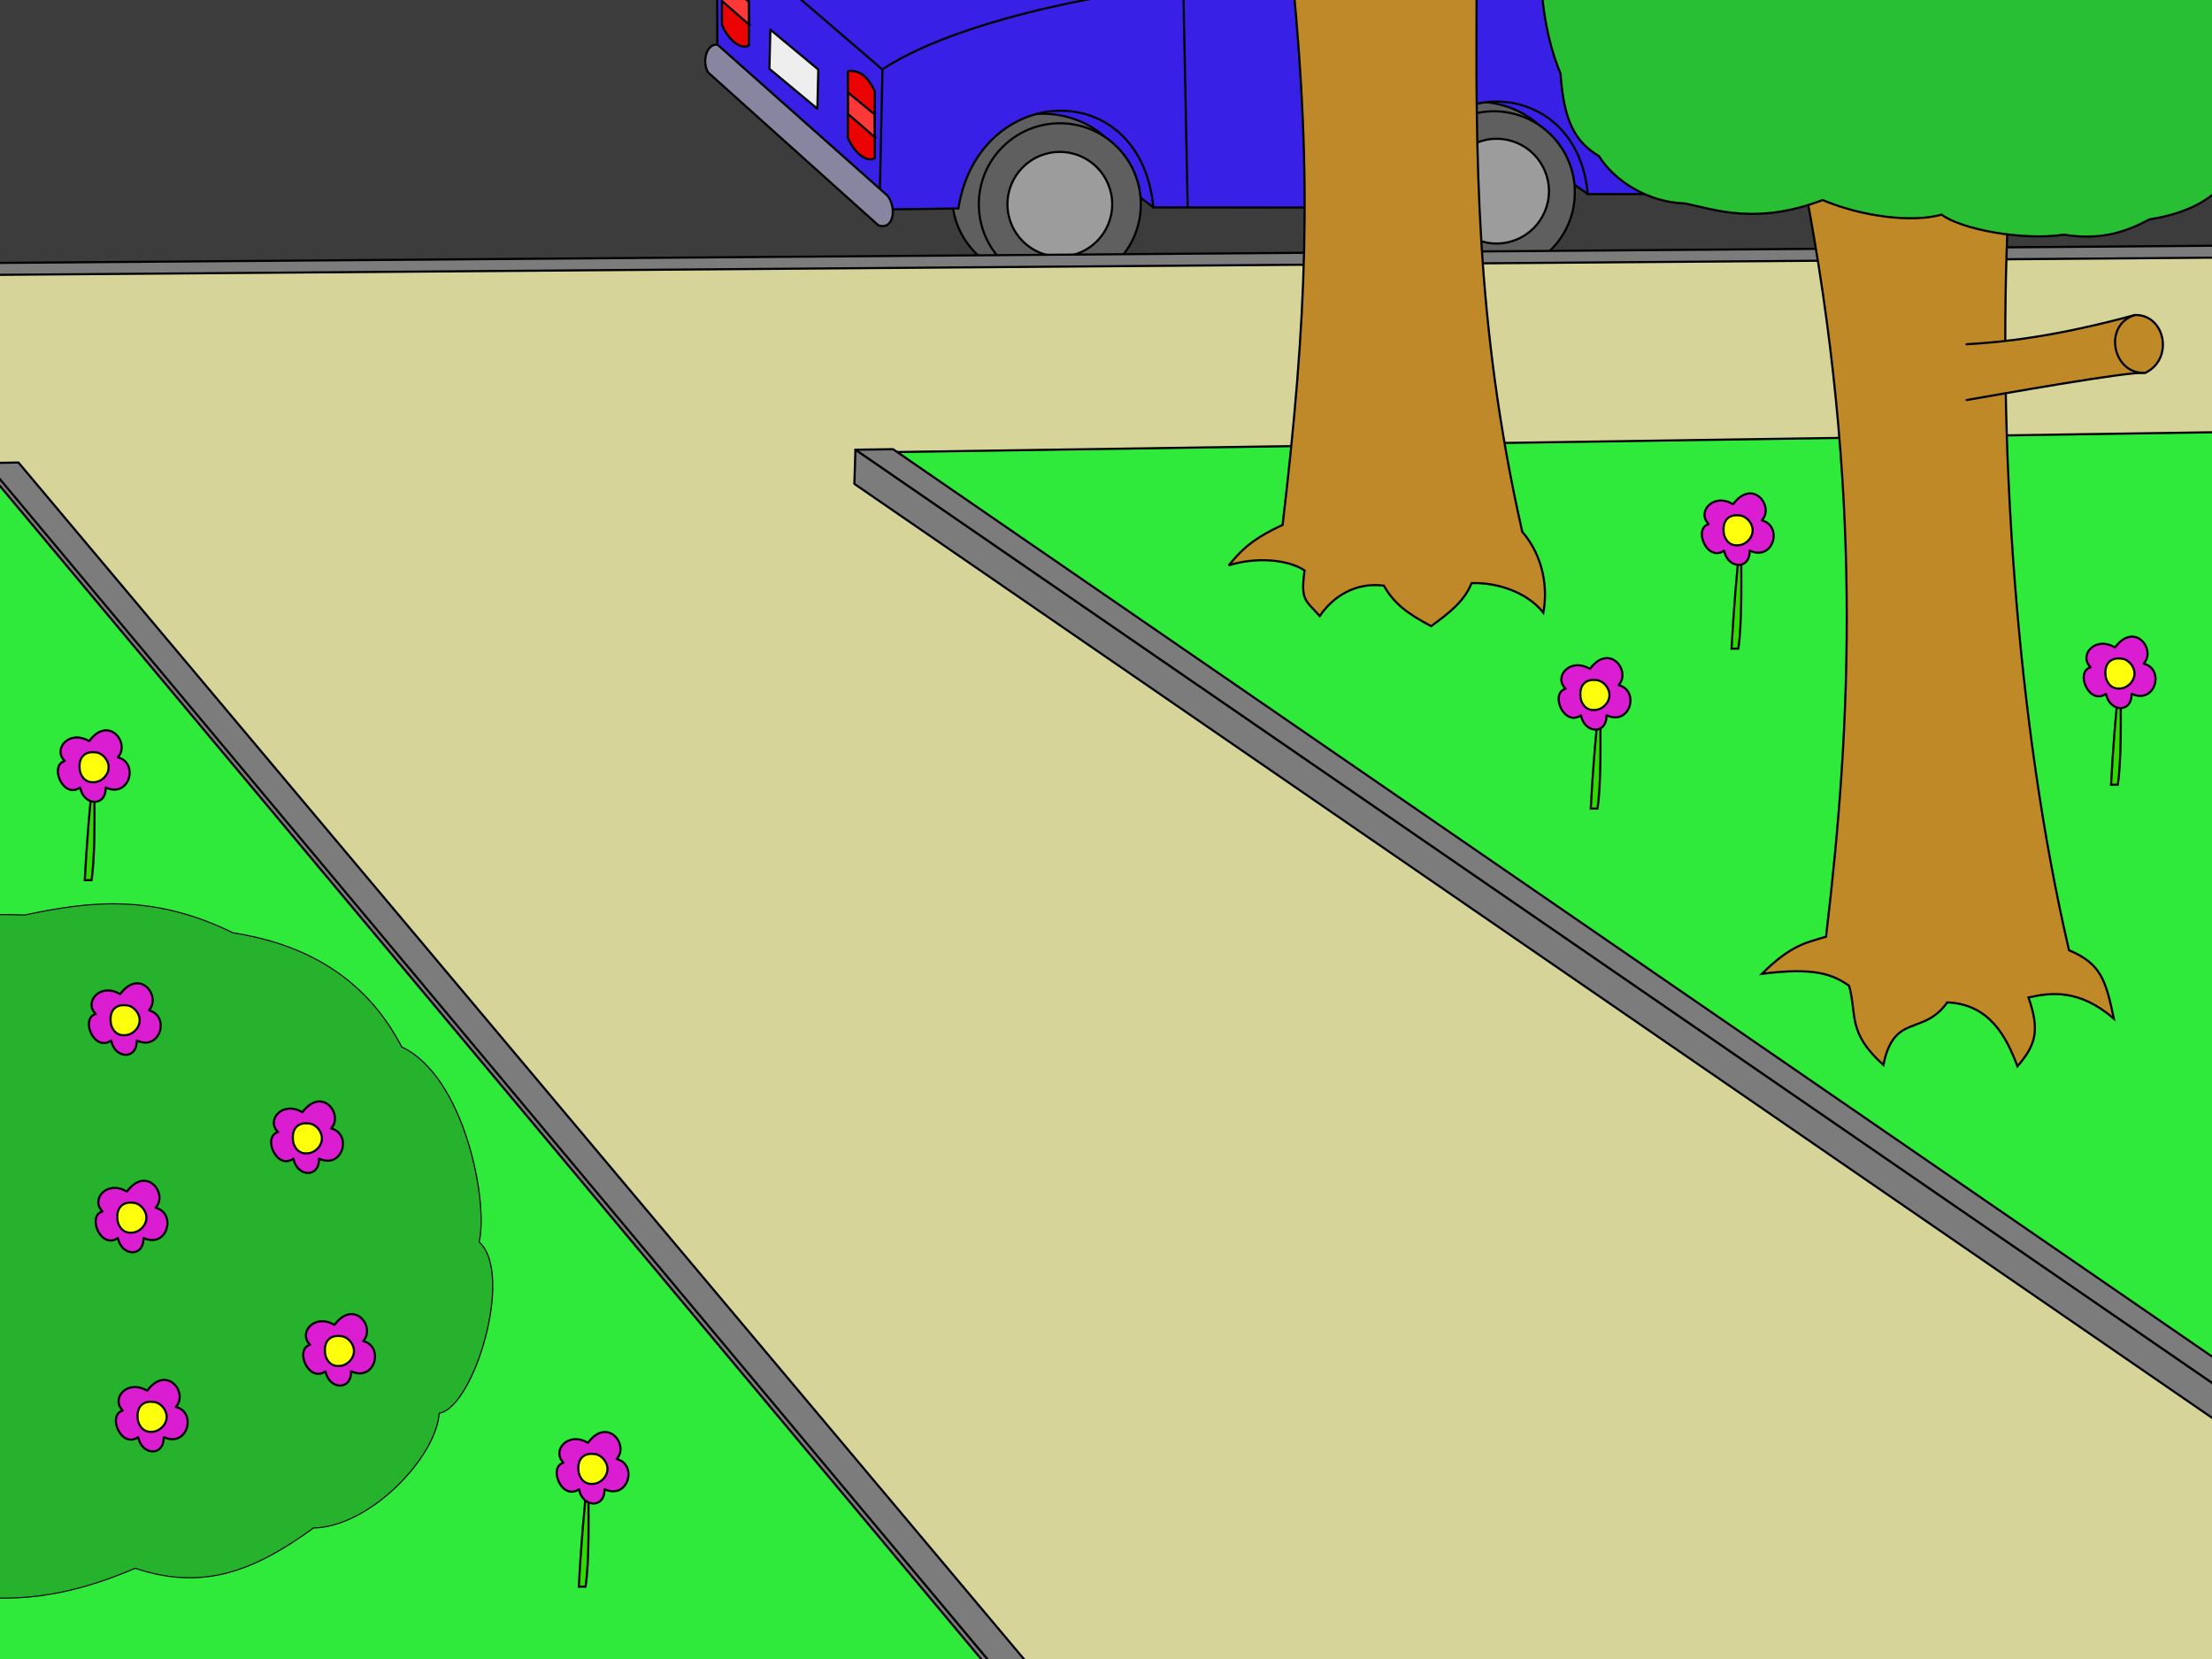 <?xml version="1.0" encoding="UTF-8" standalone="no"?>
<!-- Created with Inkscape (http://www.inkscape.org/) -->

<svg
   xmlns:dc="http://purl.org/dc/elements/1.1/"
   xmlns:cc="http://creativecommons.org/ns#"
   xmlns:rdf="http://www.w3.org/1999/02/22-rdf-syntax-ns#"
   xmlns:svg="http://www.w3.org/2000/svg"
   xmlns="http://www.w3.org/2000/svg"
   xmlns:sodipodi="http://sodipodi.sourceforge.net/DTD/sodipodi-0.dtd"
   xmlns:inkscape="http://www.inkscape.org/namespaces/inkscape"
   width="1024"
   height="768"
   id="svg2"
   version="1.1"
   inkscape:version="0.47 r22583"
   sodipodi:docname="fundo_praca.svg"
   inkscape:export-filename="C:\Users\Jairo\Desktop\fundo_praca.png"
   inkscape:export-xdpi="90"
   inkscape:export-ydpi="90">
  <rect width="100%" height="100%" fill="#333333" stroke="none"/>
  <defs
     id="defs4">
    <inkscape:perspective
       sodipodi:type="inkscape:persp3d"
       inkscape:vp_x="0 : 526.18109 : 1"
       inkscape:vp_y="0 : 1000 : 0"
       inkscape:vp_z="744.09448 : 526.18109 : 1"
       inkscape:persp3d-origin="372.04724 : 350.78739 : 1"
       id="perspective10" />
    <inkscape:perspective
       id="perspective3630"
       inkscape:persp3d-origin="0.5 : 0.33333333 : 1"
       inkscape:vp_z="1 : 0.5 : 1"
       inkscape:vp_y="0 : 1000 : 0"
       inkscape:vp_x="0 : 0.5 : 1"
       sodipodi:type="inkscape:persp3d" />
    <inkscape:perspective
       id="perspective3710"
       inkscape:persp3d-origin="0.5 : 0.33333333 : 1"
       inkscape:vp_z="1 : 0.5 : 1"
       inkscape:vp_y="0 : 1000 : 0"
       inkscape:vp_x="0 : 0.5 : 1"
       sodipodi:type="inkscape:persp3d" />
  </defs>
  <sodipodi:namedview
     id="base"
     pagecolor="#ffffff"
     bordercolor="#666666"
     borderopacity="1.0"
     inkscape:pageopacity="0.0"
     inkscape:pageshadow="2"
     inkscape:zoom="0.64"
     inkscape:cx="429.71776"
     inkscape:cy="356.02026"
     inkscape:document-units="px"
     inkscape:current-layer="layer1"
     showgrid="false"
     showborder="true"
     borderlayer="false"
     inkscape:showpageshadow="false"
     inkscape:window-width="1280"
     inkscape:window-height="738"
     inkscape:window-x="-6"
     inkscape:window-y="-6"
     inkscape:window-maximized="1"
     showguides="true"
     inkscape:guide-bbox="true" />
  <g
     inkscape:label="Camada 1"
     inkscape:groupmode="layer"
     id="layer1"
     transform="translate(0,-284.362)">
    <path
       style="fill:#3c3c3c;stroke:#000000;stroke-width:1px;stroke-linecap:butt;stroke-linejoin:miter;stroke-opacity:1;fill-opacity:1"
       d="m -10.938,128.156 1041.406,-7.812 6.25,-136.719 -1041.406,12.5 -6.25,132.031 z"
       id="path3771"
       transform="translate(0,284.362)" />
    <path
       style="fill:#3820e6;fill-opacity:1;stroke:#000000;stroke-width:1px;stroke-linecap:butt;stroke-linejoin:miter;stroke-opacity:1"
       d="m 734.712,373.901 -11.641,-7.953 -48.452,-35.355 25.412,-9.115 45.575,28.726 -10.894,23.697 z"
       id="path3700-7"
       sodipodi:nodetypes="cccccc" />
    <path
       transform="matrix(1.114,0,0,1.029,109.104,271.144)"
       d="m 553.125,96.125 c 0,20.711 -16.789,37.5 -37.5,37.5 -20.711,0 -37.5,-16.789 -37.5,-37.5 0,-20.711 16.789,-37.5 37.5,-37.5 20.711,0 37.5,16.789 37.5,37.5 z"
       sodipodi:ry="37.5"
       sodipodi:rx="37.5"
       sodipodi:cy="96.125"
       sodipodi:cx="515.625"
       id="path3696-4"
       style="fill:#5f5f5f;fill-opacity:1;stroke:#000000;stroke-width:0.934;stroke-linecap:round;stroke-linejoin:round;stroke-miterlimit:4;stroke-opacity:1;stroke-dasharray:none"
       sodipodi:type="arc" />
    <path
       sodipodi:type="arc"
       style="fill:#5f5f5f;fill-opacity:1;stroke:#000000;stroke-width:1;stroke-linecap:round;stroke-linejoin:round;stroke-miterlimit:4;stroke-opacity:1;stroke-dasharray:none"
       id="path3608-0"
       sodipodi:cx="515.625"
       sodipodi:cy="96.125"
       sodipodi:rx="37.5"
       sodipodi:ry="37.5"
       d="m 553.125,96.125 c 0,20.711 -16.789,37.5 -37.5,37.5 -20.711,0 -37.5,-16.789 -37.5,-37.5 0,-20.711 16.789,-37.5 37.5,-37.5 20.711,0 37.5,16.789 37.5,37.5 z"
       transform="translate(175.913,277.252)" />
    <path
       style="fill:#3820e6;stroke:#000000;stroke-width:1px;stroke-linecap:butt;stroke-linejoin:miter;stroke-opacity:1;fill-opacity:1"
       d="M 533.661,95.777 522.158,87.134 473.706,51.778 499.118,42.663 544.693,71.389 533.661,95.777 z"
       id="path3700"
       transform="translate(0,284.362)"
       sodipodi:nodetypes="cccccc" />
    <path
       transform="matrix(1.114,0,0,1.029,-91.809,276.692)"
       d="m 553.125,96.125 c 0,20.711 -16.789,37.5 -37.5,37.5 -20.711,0 -37.5,-16.789 -37.5,-37.5 0,-20.711 16.789,-37.5 37.5,-37.5 20.711,0 37.5,16.789 37.5,37.5 z"
       sodipodi:ry="37.5"
       sodipodi:rx="37.5"
       sodipodi:cy="96.125"
       sodipodi:cx="515.625"
       id="path3696"
       style="fill:#5f5f5f;fill-opacity:1;stroke:#000000;stroke-width:0.934;stroke-linecap:round;stroke-linejoin:round;stroke-miterlimit:4;stroke-opacity:1;stroke-dasharray:none"
       sodipodi:type="arc" />
    <path
       sodipodi:type="arc"
       style="fill:#5f5f5f;stroke:#000000;stroke-width:1;stroke-linecap:round;stroke-linejoin:round;stroke-miterlimit:4;stroke-opacity:1;stroke-dasharray:none;fill-opacity:1"
       id="path3608"
       sodipodi:cx="515.625"
       sodipodi:cy="96.125"
       sodipodi:rx="37.5"
       sodipodi:ry="37.5"
       d="m 553.125,96.125 c 0,20.711 -16.789,37.5 -37.5,37.5 -20.711,0 -37.5,-16.789 -37.5,-37.5 0,-20.711 16.789,-37.5 37.5,-37.5 20.711,0 37.5,16.789 37.5,37.5 z"
       transform="translate(-25,282.8)" />
    <path
       style="fill:#30ea3b;stroke:#000000;stroke-width:1px;stroke-linecap:butt;stroke-linejoin:miter;stroke-opacity:1;fill-opacity:1"
       d="m -1.758,215.656 0,560.938 L 473.438,778.938 -1.758,215.656 z"
       id="path3691"
       transform="translate(0,284.362)"
       sodipodi:nodetypes="cccc" />
    <path
       style="fill:#d7d49a;stroke:#000000;stroke-width:1px;stroke-linecap:butt;stroke-linejoin:miter;stroke-opacity:1;opacity:1;fill-opacity:1"
       d="m -3.906,408.222 1039.062,-7.031 -1.172,91.797 -624.083,9.158 615.954,431.747 2.27,122.768 -555.078,2.734 L 6.25,502.362 l -9.766,-1.562 -0.391,-92.578 z"
       id="path2816"
       sodipodi:nodetypes="cccccccccc" />
    <path
       style="fill:#30ea3b;stroke:#000000;stroke-width:1px;stroke-linecap:butt;stroke-linejoin:miter;stroke-opacity:1;fill-opacity:1"
       d="m 411.946,209.311 617.742,-9.28 -2.688,444.096 -611.808,-434.954 -3.246,0.138 z"
       id="path2820"
       transform="translate(0,284.362)"
       sodipodi:nodetypes="ccccc" />
    <path
       style="fill:#3820e6;stroke:#000000;stroke-width:1px;stroke-linecap:butt;stroke-linejoin:miter;stroke-opacity:1;fill-opacity:1"
       d="m 443.655,96.504 -36.283,0.485 -75.302,-68.51 -0.095,-40.625 457.087,2.02 -10.938,85.938 -4.688,14.062 -38.415,0 c -5.367,-60.875 -87.459,-55.17 -83.46,6.25 L 533.917,96.03 C 528.138,34.541 452.91,38.02 443.655,96.504 z"
       id="path3614"
       transform="translate(0,284.362)"
       sodipodi:nodetypes="ccccccccccc" />
    <path
       sodipodi:type="arc"
       style="fill:#9c9c9c;fill-opacity:1;stroke:#000000;stroke-width:1;stroke-linecap:round;stroke-linejoin:round;stroke-miterlimit:4;stroke-opacity:1;stroke-dasharray:none"
       id="path3762"
       sodipodi:cx="515.625"
       sodipodi:cy="96.125"
       sodipodi:rx="24.241747"
       sodipodi:ry="24.241747"
       d="m 539.867,96.125 c 0,13.388 -10.853,24.242 -24.242,24.242 -13.388,0 -24.242,-10.853 -24.242,-24.242 0,-13.388 10.853,-24.242 24.242,-24.242 13.388,0 24.242,10.853 24.242,24.242 z"
       transform="translate(177.188,276.723)" />
    <path
       transform="translate(-25,282.8)"
       d="m 539.867,96.125 c 0,13.388 -10.853,24.242 -24.242,24.242 -13.388,0 -24.242,-10.853 -24.242,-24.242 0,-13.388 10.853,-24.242 24.242,-24.242 13.388,0 24.242,10.853 24.242,24.242 z"
       sodipodi:ry="24.241747"
       sodipodi:rx="24.241747"
       sodipodi:cy="96.125"
       sodipodi:cx="515.625"
       id="path3760"
       style="fill:#9c9c9c;fill-opacity:1;stroke:#000000;stroke-width:1;stroke-linecap:round;stroke-linejoin:round;stroke-miterlimit:4;stroke-opacity:1;stroke-dasharray:none"
       sodipodi:type="arc" />
    <path
       transform="matrix(1,-0.007,0,1,0,0)"
       style="fill:#7c7c7c;fill-opacity:1;stroke:#000000;stroke-width:1;stroke-linecap:round;stroke-linejoin:round;stroke-miterlimit:4;stroke-opacity:1"
       d="M -9.493,406.07 1031.731,405.28 l 0,5.524 -1041.224,0.79 0,-5.524 z"
       id="rect2847"
       sodipodi:nodetypes="ccccc" />
    <path
       style="fill:#bf8828;fill-opacity:1;stroke:#000000;stroke-width:1px;stroke-linecap:butt;stroke-linejoin:miter;stroke-opacity:1"
       d="m 568.75,546.112 c 4.72,-5.407 9.053,-11.459 25,-18.75 11.224,-94.934 13.78,-159.827 4.688,-252.344 l 85.156,0.781 c -0.373,78.838 -0.888,157.56 21.094,254.688 10.153,11.817 11.837,26.728 9.766,37.5 -7.657,-9.666 -21.684,-14.092 -33.203,-13.672 -3.363,8.4 -10.434,13.88 -18.75,19.922 -11.977,-6.33 -17.477,-11.04 -21.875,-18.75 -13.139,-1.7 -23.524,5.021 -29.688,14.062 -6.704,-7.554 -8.907,-7.072 -7.031,-21.094 -7.009,-4.809 -21.777,-6.624 -35.156,-2.344 z"
       id="path2826"
       sodipodi:nodetypes="cccccccccccc" />
    <path
       style="fill:#bf8928;stroke:#000000;stroke-width:1px;stroke-linecap:butt;stroke-linejoin:miter;stroke-opacity:1;fill-opacity:1"
       d="m 815.625,450.812 c 13.984,-13.905 21.343,-14.562 29.688,-17.188 11.787,-98.677 17.055,-207.438 -10.156,-349.219 l 94.531,13.281 c -5.057,103.941 3.553,236.895 28.125,342.188 14.941,6.3 17.002,14.016 20.77,31.691 -16.131,-13.892 -29.264,-12.081 -39.52,-9.816 5.434,15.67 3.2,22.145 -5.129,31.881 -5.048,-13.45 -12.748,-28.75 -32.489,-29.599 C 890.259,479.83 876.793,468.7 871.875,493 854.98,477.792 859.773,469.823 855.982,456.321 848.305,451.044 840.095,447.692 815.625,450.812 z"
       id="path2828"
       transform="translate(0,284.362)"
       sodipodi:nodetypes="cccccccccccc" />
    <path
       style="fill:#28bf35;stroke:#000000;stroke-width:1px;stroke-linecap:butt;stroke-linejoin:miter;stroke-opacity:1;fill-opacity:1"
       d="m 712.891,-15.594 c 0.887,16.18 2.486,32.479 9.535,49.686 1.536,22.268 6.81,31.556 17.809,38.205 7.22,11.567 22.834,21.42 39.844,21.875 14.048,2.937 33.097,10.014 63.672,-1.563 18.205,7.645 41.246,10.587 55.058,6.76 9.569,7.006 37.947,12.096 56.66,9.256 15.803,2.574 27.673,-0.606 39.453,-7.031 16.072,-2.695 31.27,-8.014 42.188,-26.172 l -3.125,-90.234 -321.094,-0.781 z"
       id="path2830"
       transform="translate(0,284.362)"
       sodipodi:nodetypes="ccccccccccc" />
    <path
       style="fill:#26b22d;fill-opacity:1;stroke:#000000;stroke-width:0.428;stroke-linecap:round;stroke-linejoin:round;stroke-miterlimit:4;stroke-opacity:1"
       d="m -135.679,356.139 c 12.897,12.407 -1.78,65.832 -14.618,68.175 -1.084,17.588 -25.468,45.292 -46.043,45.679 -21.455,16.972 -40.261,25.176 -65.297,16.03 -30.448,14.254 -50.999,13.14 -70.056,9.708 -0.979,-89.542 -0.861,-197.368 0.608,-267.348 8.116,-2.506 17.122,-2.821 29.021,-2.394 23.05,-5.34 46.699,-8.729 76.239,7.092 29.915,5.019 50.023,20.698 61.807,45.425 23.13,11.837 31.849,62.037 28.341,77.634 z"
       id="path3620"
       sodipodi:nodetypes="cccccccccc"
       transform="matrix(1.264,0,0,1.163,393.29,445.113)" />
    <path
       style="fill:#7c7c7c;stroke:#000000;stroke-width:1px;stroke-linecap:round;stroke-linejoin:round;stroke-opacity:1;fill-opacity:1"
       d="m 476.044,770.467 -16.924,0.04 -461.264,-548.941 0.05,-7.259 10.623,-0.206 467.516,556.367 z"
       id="path3650"
       transform="translate(0,284.362)"
       sodipodi:nodetypes="cccccc" />
    <path
       style="fill:#7c7c7c;stroke:#000000;stroke-width:1px;stroke-linecap:round;stroke-linejoin:round;stroke-opacity:1;fill-opacity:1"
       d="m 1027.323,630.254 -0.106,12.176 -631.262,-434.24 17.441,-0.252 613.927,422.316 z"
       id="path3662"
       transform="translate(0,284.362)"
       sodipodi:nodetypes="ccccc" />
    <path
       style="fill:#7c7c7c;stroke:#000000;stroke-width:1px;stroke-linecap:round;stroke-linejoin:round;stroke-opacity:1;fill-opacity:1"
       d="m 395.998,208.219 -0.485,15.784 631.896,434.677 -0.166,-16.231 L 395.998,208.219 z"
       id="path3664"
       transform="translate(0,284.362)"
       sodipodi:nodetypes="ccccc" />
    <path
       style="fill:#7c7c7c;stroke:#000000;stroke-width:1px;stroke-linecap:round;stroke-linejoin:round;stroke-opacity:1;fill-opacity:1"
       d="M 459.205,770.624 -1.45,220.13 l -0.207,2.9 458.1,547.662 2.762,-0.069 z"
       id="path3666"
       transform="translate(0,284.362)" />
    <path
       style="fill:#bf8928;stroke:#000000;stroke-width:1px;stroke-linecap:round;stroke-linejoin:round;stroke-opacity:1;fill-opacity:1"
       d="m 910.385,159.359 c 17.74,-0.953 42.199,-3.793 77.944,-13.528 13.91,-0.399 18.34,20.356 4.64,26.856 -5.527,-1.236 -70.549,10.432 -82.569,12.502 l -0.015,-25.83 -10e-6,1e-5 z"
       id="path3672"
       transform="translate(0,284.362)"
       sodipodi:nodetypes="cccccc" />
    <rect
       style="fill:#bf8928;fill-opacity:1;stroke:none"
       id="rect3674"
       width="14.363"
       height="24.997"
       x="900.18"
       y="444.14"
       ry="7.344"
       rx="4.696" />
    <path
       style="fill:none;stroke:#000000;stroke-width:1px;stroke-linecap:butt;stroke-linejoin:miter;stroke-opacity:1"
       d="m 988.292,145.829 c -14.809,4.578 -10.395,27.003 4.143,26.793"
       id="path3676"
       transform="translate(0,284.362)"
       sodipodi:nodetypes="cc" />
    <path
       style="fill:none;stroke:#000000;stroke-width:1px;stroke-linecap:butt;stroke-linejoin:miter;stroke-opacity:1"
       d="M 407.139,97.077 408.52,32.08 C 450.052,4.785 541.592,-7.772 547.644,-5.272"
       id="path3730"
       transform="translate(0,284.362)"
       sodipodi:nodetypes="ccc" />
    <path
       style="fill:#8885a0;fill-opacity:1;stroke:#000000;stroke-width:1px;stroke-linecap:butt;stroke-linejoin:miter;stroke-opacity:1"
       d="m 327.818,317.91 78.74,70.711 c 7.219,2.602 8.669,-8.055 4.313,-13.649 l -78.606,-69.835 c -4.919,-1.069 -7.595,7.56 -4.447,12.773 z"
       id="path3698"
       sodipodi:nodetypes="ccccc" />
    <path
       style="fill:none;stroke:#000000;stroke-width:1px;stroke-linecap:butt;stroke-linejoin:miter;stroke-opacity:1"
       d="M 408.52,316.58 335.047,253.466"
       id="path3732"
       sodipodi:nodetypes="cc" />
    <path
       style="fill:none;stroke:#000000;stroke-width:1px;stroke-linecap:butt;stroke-linejoin:miter;stroke-opacity:1"
       d="m 549.803,95.696 -2.348,-117.667 2.21,-7.734"
       id="path3734"
       transform="translate(0,284.362)"
       sodipodi:nodetypes="ccc" />
    <path
       style="fill:#eb0202;fill-opacity:1;stroke:#000000;stroke-width:1px;stroke-linecap:butt;stroke-linejoin:miter;stroke-opacity:1"
       d="m 392.5,317.138 c 4.143,-0.012 8.286,0.711 12.43,9.391 l 1e-5,31.074 c -3.45,2.05 -9.303,-2.15 -12.43,-9.529 l 0,-30.936 z"
       id="path3736"
       sodipodi:nodetypes="ccccc" />
    <path
       style="fill:#fd3838;fill-opacity:1;stroke:#000000;stroke-width:1px;stroke-linecap:butt;stroke-linejoin:miter;stroke-opacity:1"
       d="m 404.929,347.867 -12.361,-10.772 0,-9.944 12.292,10.151 0.069,10.565 z"
       id="path3738"
       sodipodi:nodetypes="ccccc" />
    <path
       sodipodi:nodetypes="ccccc"
       id="path3754"
       d="m 334.218,264.934 c 4.143,-0.012 8.286,0.711 12.43,9.391 l 1e-5,31.074 c -3.45,2.05 -9.303,-2.15 -12.43,-9.529 l 0,-30.936 z"
       style="fill:#eb0202;fill-opacity:1;stroke:#000000;stroke-width:1px;stroke-linecap:butt;stroke-linejoin:miter;stroke-opacity:1" />
    <path
       sodipodi:nodetypes="ccccc"
       id="path3756"
       d="m 346.648,295.662 -12.361,-10.772 0,-9.944 12.292,10.151 0.069,10.565 z"
       style="fill:#fd3838;fill-opacity:1;stroke:#000000;stroke-width:1px;stroke-linecap:butt;stroke-linejoin:miter;stroke-opacity:1" />
    <path
       style="fill:#eeeeee;fill-opacity:1;stroke:#000000;stroke-width:1;stroke-linecap:round;stroke-linejoin:round;stroke-miterlimit:4;stroke-opacity:1;stroke-dasharray:none"
       d="m 356.624,298.106 22.194,18.46 -0.438,18.111 -22.194,-18.46 0.438,-18.111 z"
       id="rect3764"
       sodipodi:nodetypes="ccccc" />
    <path
       style="fill:#db1dd2;fill-opacity:1;stroke:#000000;stroke-width:1;stroke-linecap:round;stroke-linejoin:round;stroke-miterlimit:4;stroke-opacity:1"
       d="m 63.281,766.034 c 0.221,9.17 -10.231,8.504 -11.818,0.025 -7.917,5.51 -14.464,-10.325 -7.118,-12.296 -5.746,-5.532 2.057,-14.703 11.271,-9.181 9.116,-12.288 19.271,1.098 13.269,7.494 9.888,2.422 5.471,19.112 -5.605,13.958 z"
       id="path3621"
       sodipodi:nodetypes="cccccc" />
    <path
       style="fill:#feff0a;fill-opacity:1;stroke:#000000;stroke-width:1;stroke-linecap:round;stroke-linejoin:round;stroke-miterlimit:4;stroke-opacity:1"
       d="m 64.648,756.513 c 0.146,3.763 -3.534,7.324 -7.324,7.08 -3.937,0.195 -6.104,-3.729 -6.104,-6.445 -0.476,-5.513 2.919,-7.876 6.885,-7.422 3.595,0 6.543,3.659 6.543,6.787 z"
       id="path3624"
       sodipodi:nodetypes="ccccc" />
    <path
       sodipodi:nodetypes="cccccc"
       id="path3627"
       d="m 147.656,820.722 c 0.221,9.17 -10.231,8.504 -11.818,0.025 -7.917,5.51 -14.464,-10.325 -7.118,-12.296 -5.746,-5.532 2.057,-14.703 11.271,-9.181 9.116,-12.288 19.271,1.098 13.269,7.494 9.888,2.422 5.471,19.112 -5.605,13.958 z"
       style="fill:#db1dd2;fill-opacity:1;stroke:#000000;stroke-width:1;stroke-linecap:round;stroke-linejoin:round;stroke-miterlimit:4;stroke-opacity:1" />
    <path
       sodipodi:nodetypes="ccccc"
       id="path3629"
       d="m 149.023,811.2 c 0.146,3.763 -3.534,7.324 -7.324,7.08 -3.937,0.195 -6.104,-3.729 -6.104,-6.445 -0.476,-5.513 2.919,-7.876 6.885,-7.422 3.595,0 6.543,3.659 6.543,6.787 z"
       style="fill:#feff0a;fill-opacity:1;stroke:#000000;stroke-width:1;stroke-linecap:round;stroke-linejoin:round;stroke-miterlimit:4;stroke-opacity:1" />
    <path
       style="fill:#db1dd2;fill-opacity:1;stroke:#000000;stroke-width:1;stroke-linecap:round;stroke-linejoin:round;stroke-miterlimit:4;stroke-opacity:1"
       d="m 66.406,857.44 c 0.221,9.17 -10.231,8.504 -11.818,0.025 -7.917,5.51 -14.464,-10.325 -7.118,-12.296 -5.746,-5.532 2.057,-14.703 11.271,-9.181 9.116,-12.288 19.271,1.098 13.269,7.494 9.888,2.422 5.471,19.112 -5.605,13.958 z"
       id="path3631"
       sodipodi:nodetypes="cccccc" />
    <path
       style="fill:#feff0a;fill-opacity:1;stroke:#000000;stroke-width:1;stroke-linecap:round;stroke-linejoin:round;stroke-miterlimit:4;stroke-opacity:1"
       d="m 67.773,847.919 c 0.146,3.763 -3.534,7.324 -7.324,7.08 -3.937,0.195 -6.104,-3.729 -6.104,-6.445 -0.476,-5.513 2.919,-7.876 6.885,-7.422 3.595,0 6.543,3.659 6.543,6.787 z"
       id="path3633"
       sodipodi:nodetypes="ccccc" />
    <path
       sodipodi:nodetypes="cccccc"
       id="path3635"
       d="m 162.5,919.159 c 0.221,9.17 -10.231,8.504 -11.818,0.025 -7.917,5.51 -14.464,-10.325 -7.118,-12.296 -5.746,-5.532 2.057,-14.703 11.271,-9.181 9.116,-12.288 19.271,1.098 13.269,7.494 9.888,2.422 5.471,19.112 -5.605,13.958 z"
       style="fill:#db1dd2;fill-opacity:1;stroke:#000000;stroke-width:1;stroke-linecap:round;stroke-linejoin:round;stroke-miterlimit:4;stroke-opacity:1" />
    <path
       style="fill:#30dc00;fill-opacity:1;stroke:#000000;stroke-width:1px;stroke-linecap:butt;stroke-linejoin:miter;stroke-opacity:1"
       d="m 981.553,595.291 c 0.356,21.182 0.522,41.413 -1.172,52.344 l -3.125,0 c 0.958,-17.578 2.304,-34.766 4.297,-52.344 z"
       id="path3683"
       sodipodi:nodetypes="cccc" />
    <path
       sodipodi:nodetypes="ccccc"
       id="path3637"
       d="m 163.867,909.638 c 0.146,3.763 -3.534,7.324 -7.324,7.08 -3.937,0.195 -6.104,-3.729 -6.104,-6.445 -0.476,-5.513 2.919,-7.876 6.885,-7.422 3.595,0 6.543,3.659 6.543,6.787 z"
       style="fill:#feff0a;fill-opacity:1;stroke:#000000;stroke-width:1;stroke-linecap:round;stroke-linejoin:round;stroke-miterlimit:4;stroke-opacity:1" />
    <path
       sodipodi:nodetypes="cccc"
       id="path3685"
       d="m 805.881,532.314 c 0.356,21.182 0.522,41.413 -1.172,52.344 l -3.125,0 c 0.958,-17.578 2.304,-34.766 4.297,-52.344 z"
       style="fill:#30dc00;fill-opacity:1;stroke:#000000;stroke-width:1px;stroke-linecap:butt;stroke-linejoin:miter;stroke-opacity:1" />
    <path
       style="fill:#db1dd2;fill-opacity:1;stroke:#000000;stroke-width:1;stroke-linecap:round;stroke-linejoin:round;stroke-miterlimit:4;stroke-opacity:1"
       d="m 75.781,949.628 c 0.221,9.17 -10.231,8.504 -11.818,0.025 -7.917,5.51 -14.464,-10.325 -7.118,-12.296 -5.746,-5.532 2.057,-14.703 11.271,-9.181 9.116,-12.288 19.271,1.098 13.269,7.494 9.888,2.422 5.471,19.112 -5.605,13.958 z"
       id="path3639"
       sodipodi:nodetypes="cccccc" />
    <path
       style="fill:#30dc00;fill-opacity:1;stroke:#000000;stroke-width:1px;stroke-linecap:butt;stroke-linejoin:miter;stroke-opacity:1"
       d="m 740.695,606.339 c 0.356,21.182 0.522,41.413 -1.172,52.344 l -3.125,0 c 0.958,-17.578 2.304,-34.766 4.297,-52.344 z"
       id="path3687"
       sodipodi:nodetypes="cccc" />
    <path
       style="fill:#feff0a;fill-opacity:1;stroke:#000000;stroke-width:1;stroke-linecap:round;stroke-linejoin:round;stroke-miterlimit:4;stroke-opacity:1"
       d="m 77.148,940.106 c 0.146,3.763 -3.534,7.324 -7.324,7.08 -3.937,0.195 -6.104,-3.729 -6.104,-6.445 -0.476,-5.513 2.919,-7.876 6.885,-7.422 3.595,0 6.543,3.659 6.543,6.787 z"
       id="path3641"
       sodipodi:nodetypes="ccccc" />
    <path
       sodipodi:nodetypes="cccc"
       id="path3689"
       d="m 43.532,639.485 c 0.356,21.182 0.522,41.413 -1.172,52.344 l -3.125,0 c 0.958,-17.578 2.304,-34.766 4.297,-52.344 z"
       style="fill:#30dc00;fill-opacity:1;stroke:#000000;stroke-width:1px;stroke-linecap:butt;stroke-linejoin:miter;stroke-opacity:1" />
    <path
       sodipodi:nodetypes="cccccc"
       id="path3658"
       d="m 743.682,615.477 c 0.221,9.17 -10.231,8.504 -11.818,0.025 -7.917,5.51 -14.464,-10.325 -7.118,-12.296 -5.746,-5.532 2.057,-14.703 11.271,-9.181 9.116,-12.288 19.271,1.098 13.269,7.494 9.888,2.422 5.471,19.112 -5.605,13.958 z"
       style="fill:#db1dd2;fill-opacity:1;stroke:#000000;stroke-width:1;stroke-linecap:round;stroke-linejoin:round;stroke-miterlimit:4;stroke-opacity:1" />
    <path
       style="fill:#30dc00;fill-opacity:1;stroke:#000000;stroke-width:1px;stroke-linecap:butt;stroke-linejoin:miter;stroke-opacity:1"
       d="m 272.236,966.522 c 0.356,21.182 0.522,41.413 -1.172,52.344 l -3.125,0 c 0.958,-17.578 2.304,-34.766 4.297,-52.344 z"
       id="path3692"
       sodipodi:nodetypes="cccc" />
    <path
       sodipodi:nodetypes="ccccc"
       id="path3660"
       d="m 745.049,605.956 c 0.146,3.763 -3.534,7.324 -7.324,7.08 -3.937,0.195 -6.104,-3.729 -6.104,-6.445 -0.476,-5.513 2.919,-7.876 6.885,-7.422 3.595,0 6.543,3.659 6.543,6.787 z"
       style="fill:#feff0a;fill-opacity:1;stroke:#000000;stroke-width:1;stroke-linecap:round;stroke-linejoin:round;stroke-miterlimit:4;stroke-opacity:1" />
    <path
       style="fill:#db1dd2;fill-opacity:1;stroke:#000000;stroke-width:1;stroke-linecap:round;stroke-linejoin:round;stroke-miterlimit:4;stroke-opacity:1"
       d="m 809.973,539.242 c 0.221,9.17 -10.231,8.504 -11.818,0.025 -7.917,5.51 -14.464,-10.325 -7.118,-12.296 -5.746,-5.532 2.057,-14.703 11.271,-9.181 9.116,-12.288 19.271,1.098 13.269,7.494 9.888,2.422 5.471,19.112 -5.605,13.958 z"
       id="path3663"
       sodipodi:nodetypes="cccccc" />
    <path
       style="fill:#feff0a;fill-opacity:1;stroke:#000000;stroke-width:1;stroke-linecap:round;stroke-linejoin:round;stroke-miterlimit:4;stroke-opacity:1"
       d="m 811.34,529.721 c 0.146,3.763 -3.534,7.324 -7.324,7.08 -3.937,0.195 -6.104,-3.729 -6.104,-6.445 -0.476,-5.513 2.919,-7.876 6.885,-7.422 3.595,0 6.543,3.659 6.543,6.787 z"
       id="path3665"
       sodipodi:nodetypes="ccccc" />
    <path
       sodipodi:nodetypes="cccccc"
       id="path3667"
       d="m 986.75,605.534 c 0.221,9.17 -10.231,8.504 -11.818,0.025 -7.917,5.51 -14.464,-10.325 -7.118,-12.296 -5.746,-5.532 2.057,-14.703 11.271,-9.181 9.116,-12.288 19.271,1.098 13.269,7.494 9.888,2.422 5.471,19.112 -5.605,13.958 z"
       style="fill:#db1dd2;fill-opacity:1;stroke:#000000;stroke-width:1;stroke-linecap:round;stroke-linejoin:round;stroke-miterlimit:4;stroke-opacity:1" />
    <path
       sodipodi:nodetypes="ccccc"
       id="path3669"
       d="m 988.117,596.012 c 0.146,3.763 -3.534,7.324 -7.324,7.08 -3.937,0.195 -6.104,-3.729 -6.104,-6.445 -0.476,-5.513 2.919,-7.876 6.885,-7.422 3.595,0 6.543,3.659 6.543,6.787 z"
       style="fill:#feff0a;fill-opacity:1;stroke:#000000;stroke-width:1;stroke-linecap:round;stroke-linejoin:round;stroke-miterlimit:4;stroke-opacity:1" />
    <path
       sodipodi:nodetypes="cccccc"
       id="path3673"
       d="m 279.833,973.747 c 0.221,9.17 -10.231,8.504 -11.818,0.025 -7.917,5.51 -14.464,-10.325 -7.118,-12.296 -5.746,-5.532 2.057,-14.703 11.271,-9.181 9.116,-12.288 19.271,1.098 13.269,7.494 9.888,2.422 5.471,19.112 -5.605,13.958 z"
       style="fill:#db1dd2;fill-opacity:1;stroke:#000000;stroke-width:1;stroke-linecap:round;stroke-linejoin:round;stroke-miterlimit:4;stroke-opacity:1" />
    <path
       sodipodi:nodetypes="ccccc"
       id="path3675"
       d="m 281.2,964.225 c 0.146,3.763 -3.534,7.324 -7.324,7.08 -3.937,0.195 -6.104,-3.729 -6.104,-6.445 -0.476,-5.513 2.919,-7.876 6.885,-7.422 3.595,0 6.543,3.659 6.543,6.787 z"
       style="fill:#feff0a;fill-opacity:1;stroke:#000000;stroke-width:1;stroke-linecap:round;stroke-linejoin:round;stroke-miterlimit:4;stroke-opacity:1" />
    <path
       style="fill:#db1dd2;fill-opacity:1;stroke:#000000;stroke-width:1;stroke-linecap:round;stroke-linejoin:round;stroke-miterlimit:4;stroke-opacity:1"
       d="m 48.918,648.919 c 0.221,9.17 -10.231,8.504 -11.818,0.025 -7.917,5.51 -14.464,-10.325 -7.118,-12.296 -5.746,-5.532 2.057,-14.703 11.271,-9.181 9.116,-12.288 19.271,1.098 13.269,7.494 9.888,2.422 5.471,19.112 -5.605,13.958 z"
       id="path3677"
       sodipodi:nodetypes="cccccc" />
    <path
       style="fill:#feff0a;fill-opacity:1;stroke:#000000;stroke-width:1;stroke-linecap:round;stroke-linejoin:round;stroke-miterlimit:4;stroke-opacity:1"
       d="m 50.285,639.398 c 0.146,3.763 -3.534,7.324 -7.324,7.08 -3.937,0.195 -6.104,-3.729 -6.104,-6.445 -0.476,-5.513 2.919,-7.876 6.885,-7.422 3.595,0 6.543,3.659 6.543,6.787 z"
       id="path3679"
       sodipodi:nodetypes="ccccc" />
  </g>
</svg>
